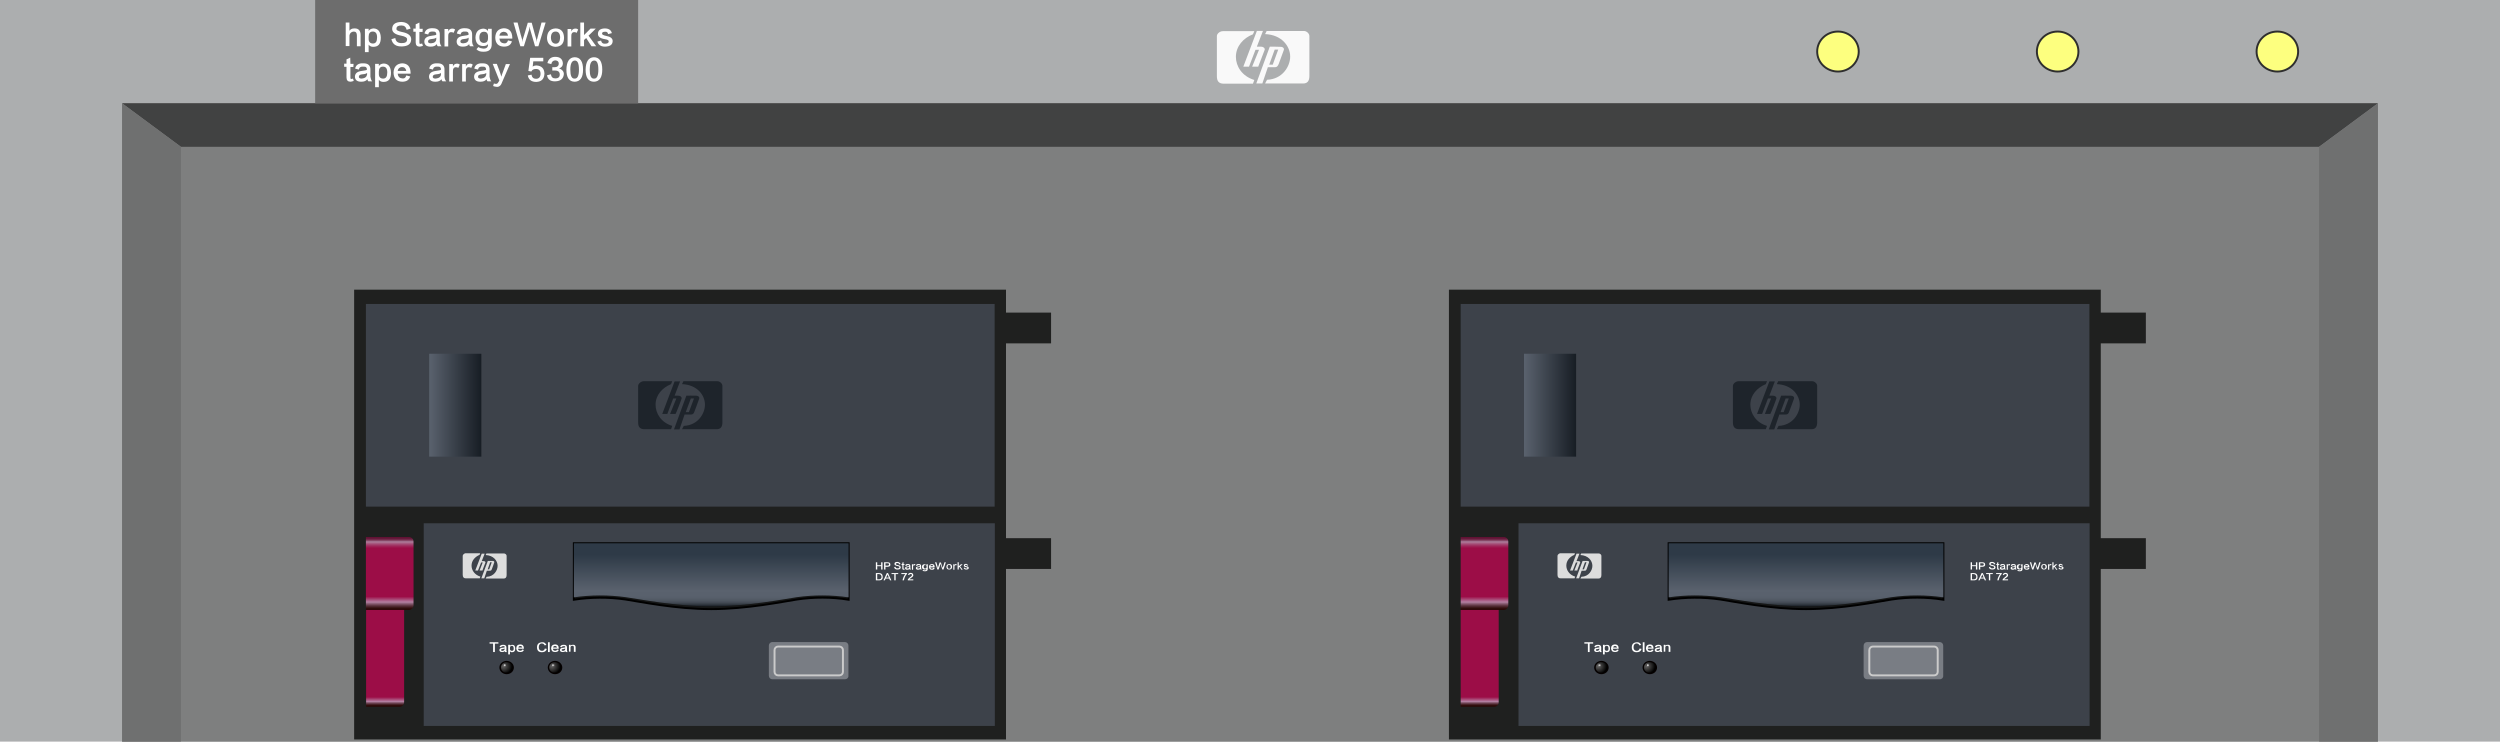 <?xml version="1.0" encoding="utf-8"?>
<!-- Generator: Adobe Illustrator 21.0.0, SVG Export Plug-In . SVG Version: 6.00 Build 0)  -->
<svg version="1.1" id="图层_1" xmlns="http://www.w3.org/2000/svg" xmlns:xlink="http://www.w3.org/1999/xlink" x="0px" y="0px"
	 width="1275.6px" height="378.4px" viewBox="0 0 1275.6 378.4" enable-background="new 0 0 1275.6 378.4" xml:space="preserve">
<g>
	<rect fill="#ACAEAF" width="1275.6" height="378.4"/>
	<rect x="62.3" y="52.7" fill="#7E7F7F" width="1151" height="325.8"/>
	<polygon fill="#414242" points="1183.3,74.9 92.3,74.9 62.3,52.7 1213.3,52.7 	"/>
	<g>
		<g>
			<rect x="180.7" y="147.8" fill="#1F201F" width="332.6" height="229.5"/>
			<rect x="186.7" y="155.1" fill="#3D424A" width="320.8" height="103.4"/>
			<linearGradient id="SVGID_38_" gradientUnits="userSpaceOnUse" x1="218.996" y1="206.768" x2="245.638" y2="206.768">
				<stop  offset="5.556304e-04" style="stop-color:#5A626E"/>
				<stop  offset="1" style="stop-color:#171D24"/>
			</linearGradient>
			<rect x="219" y="180.5" fill="url(#SVGID_38_)" width="26.6" height="52.5"/>
			<path fill-rule="evenodd" clip-rule="evenodd" fill="#1E242B" d="M325.6,196.9c0,1.5,0,15.4,0,18.6c0,2.3,0.9,3.5,3.2,3.5
				c1.5,0,9.5,0,13.6,0l0.6-1.7c-5.7-1.7-8.5-6.4-8.5-10.8c0-5,3.5-8.7,7.9-10.5l0.6-1.5c-4.4,0-13.2,0-14.5,0
				C327.2,194.5,325.6,195.7,325.6,196.9L325.6,196.9z M368.6,196.9c0-1.2-1.3-2.4-2.6-2.4c-1.5,0-13.2,0-17.3,0L348,196
				c7.6,0.3,11.7,5.5,11.7,10.5c0,4.4-3.5,10.5-10.8,10.8L348,219c4.4,0,15.8,0,17.7,0c2,0,2.9-1.2,2.9-3.5
				C368.6,212.3,368.6,198.4,368.6,196.9L368.6,196.9z M347.8,203.3c0.1-0.8-0.7-1.4-1.7-1.4c-0.6,0-1.9,0-1.9,0l2.8-7.3h-2.8
				l-6.3,16.6l2.6,0l3-7.9h1.6l-3.2,7.9h2.8C344.9,211.1,347.8,203.6,347.8,203.3L347.8,203.3z M350.2,201.9l-6.3,17.2h2.8l2.6-7.6
				c0.6,0,1.9,0,3.2,0c1.3,0,1.6-0.8,1.9-1.7c0.3-0.6,2.3-6.2,2.4-6.5c0.2-0.6-0.4-1.4-1.5-1.4C354.3,201.8,350.2,201.9,350.2,201.9
				L350.2,201.9z M349.9,210.3l2.6-7l1.6,0l-2.6,7H349.9L349.9,210.3z"/>
			<rect x="216.2" y="267" fill="#3D424A" width="291.4" height="103.4"/>
			<path fill-rule="evenodd" clip-rule="evenodd" fill="#DDDDDD" d="M236.1,283.6c0,0.8,0,8,0,9.7c0,1.2,0.5,1.8,1.6,1.8
				c0.8,0,4.9,0,7.1,0l0.3-0.9c-3-0.9-4.5-3.3-4.5-5.6c0-2.6,1.8-4.5,4.1-5.5l0.3-0.8c-2.3,0-6.9,0-7.6,0
				C236.9,282.4,236.1,283,236.1,283.6L236.1,283.6z M258.5,283.6c0-0.6-0.7-1.2-1.3-1.2c-0.8,0-6.9,0-9,0l-0.4,0.8
				c4,0.2,6.1,2.9,6.1,5.5c0,2.3-1.8,5.5-5.6,5.6l-0.5,0.9c2.3,0,8.2,0,9.2,0c1,0,1.5-0.6,1.5-1.8
				C258.5,291.7,258.5,284.4,258.5,283.6L258.5,283.6z M247.7,287c0.1-0.4-0.4-0.7-0.9-0.7c-0.3,0-1,0-1,0l1.5-3.8h-1.5l-3.3,8.6
				l1.4,0l1.6-4.1h0.8l-1.6,4.1h1.5C246.1,291,247.7,287.1,247.7,287L247.7,287z M248.9,286.2l-3.3,8.9h1.5l1.3-3.9c0.3,0,1,0,1.6,0
				c0.7,0,0.8-0.4,1-0.9c0.1-0.3,1.2-3.2,1.2-3.4c0.1-0.3-0.2-0.7-0.8-0.7C251.1,286.2,248.9,286.2,248.9,286.2L248.9,286.2z
				 M248.8,290.6l1.3-3.7l0.8,0l-1.3,3.6H248.8L248.8,290.6z"/>
			<linearGradient id="SVGID_39_" gradientUnits="userSpaceOnUse" x1="198.823" y1="311.155" x2="198.823" y2="273.993">
				<stop  offset="6.650727e-03" style="stop-color:#290705"/>
				<stop  offset="1.866119e-02" style="stop-color:#300D0C"/>
				<stop  offset="3.675094e-02" style="stop-color:#421D21"/>
				<stop  offset="5.867754e-02" style="stop-color:#5F3743"/>
				<stop  offset="8.337303e-02" style="stop-color:#885B72"/>
				<stop  offset="0.106" style="stop-color:#B380A2"/>
				<stop  offset="0.182" style="stop-color:#9C0D47"/>
				<stop  offset="0.841" style="stop-color:#9C0D47"/>
				<stop  offset="0.855" style="stop-color:#9D144D"/>
				<stop  offset="0.876" style="stop-color:#A0295C"/>
				<stop  offset="0.902" style="stop-color:#A54B75"/>
				<stop  offset="0.93" style="stop-color:#AC7A98"/>
				<stop  offset="0.933" style="stop-color:#AD7F9C"/>
				<stop  offset="0.94" style="stop-color:#9D6987"/>
				<stop  offset="0.951" style="stop-color:#874968"/>
				<stop  offset="0.962" style="stop-color:#763050"/>
				<stop  offset="0.973" style="stop-color:#6A1E3F"/>
				<stop  offset="0.986" style="stop-color:#621335"/>
				<stop  offset="1" style="stop-color:#601032"/>
			</linearGradient>
			<path fill-rule="evenodd" clip-rule="evenodd" fill="url(#SVGID_39_)" d="M208.7,311.2h-22V274h22c1.2,0,2.3,1,2.3,2.3v32.6
				C210.9,310.1,209.9,311.2,208.7,311.2z"/>
			<linearGradient id="SVGID_41_" gradientUnits="userSpaceOnUse" x1="196.416" y1="360.568" x2="196.416" y2="311.155">
				<stop  offset="6.650727e-03" style="stop-color:#290705"/>
				<stop  offset="1.226227e-02" style="stop-color:#300D0C"/>
				<stop  offset="2.071418e-02" style="stop-color:#421D21"/>
				<stop  offset="3.095875e-02" style="stop-color:#5F3743"/>
				<stop  offset="4.249701e-02" style="stop-color:#885B72"/>
				<stop  offset="5.295528e-02" style="stop-color:#B380A2"/>
				<stop  offset="9.940733e-02" style="stop-color:#9C0D47"/>
				<stop  offset="1" style="stop-color:#9C0D47"/>
			</linearGradient>
			<path fill-rule="evenodd" clip-rule="evenodd" fill="url(#SVGID_41_)" d="M204,360.6h-17.2v-49.4h19.4v47.2
				C206.1,359.6,205.2,360.6,204,360.6z"/>
			<g>
				<path fill="#151616" stroke="#000000" stroke-miterlimit="10" d="M362.9,277.2h-70.1V306l0,0c8.7-1.3,17.6-1.4,26.4-0.1
					c7.3,1.1,25.5,4.9,43.7,4.9s36.5-3.8,43.7-4.9c8.7-1.3,17.6-1.3,26.4,0.1h0v-28.8H362.9z"/>
				<linearGradient id="SVGID_44_" gradientUnits="userSpaceOnUse" x1="362.872" y1="309.388" x2="362.872" y2="277.192">
					<stop  offset="0" style="stop-color:#171D24"/>
					<stop  offset="8.546302e-03" style="stop-color:#20262D"/>
					<stop  offset="3.477086e-02" style="stop-color:#353C45"/>
					<stop  offset="6.474216e-02" style="stop-color:#464D57"/>
					<stop  offset="0.1" style="stop-color:#515964"/>
					<stop  offset="0.147" style="stop-color:#58606C"/>
					<stop  offset="0.245" style="stop-color:#5A626E"/>
					<stop  offset="0.815" style="stop-color:#2E3A47"/>
				</linearGradient>
				<path fill="url(#SVGID_44_)" d="M362.9,277.2h-70.1v27.6l0,0c8.7-1.3,17.6-1.3,26.4-0.1c7.3,1,25.5,4.7,43.7,4.7
					s36.5-3.6,43.7-4.7c8.7-1.2,17.6-1.2,26.4,0.1h0v-27.6H362.9z"/>
			</g>
			<g>
				<path fill="#040000" d="M258.5,337.2c2,0,3.7,1.5,3.7,3.4c0,1.9-1.6,3.4-3.7,3.4c-2,0-3.7-1.5-3.7-3.4
					C254.8,338.7,256.5,337.2,258.5,337.2"/>
				<g>
					<defs>
						<path id="SVGID_350_" d="M255.6,340.6c0,1.5,1.3,2.7,3,2.7c1.6,0,3-1.2,3-2.7c0-1.5-1.3-2.7-3-2.7
							C256.9,337.8,255.6,339,255.6,340.6"/>
					</defs>
					<clipPath id="SVGID_46_">
						<use xlink:href="#SVGID_350_"  overflow="visible"/>
					</clipPath>
					
						<radialGradient id="SVGID_48_" cx="2172.523" cy="5813.752" r="0.484" gradientTransform="matrix(9 0 0 8.286 -19295.617 -47832.578)" gradientUnits="userSpaceOnUse">
						<stop  offset="0" style="stop-color:#636262"/>
						<stop  offset="1" style="stop-color:#000000"/>
					</radialGradient>
					<rect x="255.6" y="337.8" clip-path="url(#SVGID_46_)" fill="url(#SVGID_48_)" width="5.9" height="5.4"/>
				</g>
				<g opacity="0.5" enable-background="new    ">
					<g>
						<defs>
							<rect id="SVGID_349_" x="257.1" y="339" width="1" height="0.9"/>
						</defs>
						<clipPath id="SVGID_49_">
							<use xlink:href="#SVGID_349_"  overflow="visible"/>
						</clipPath>
						<rect x="257.1" y="339" clip-path="url(#SVGID_49_)" fill="#FFFFFF" width="1" height="0.9"/>
					</g>
				</g>
				<g opacity="0.5" enable-background="new    ">
					<g>
						<defs>
							<rect id="SVGID_348_" x="257.1" y="339" width="0.5" height="0.9"/>
						</defs>
						<clipPath id="SVGID_52_">
							<use xlink:href="#SVGID_348_"  overflow="visible"/>
						</clipPath>
						<rect x="257.1" y="339" clip-path="url(#SVGID_52_)" fill="#FFFFFF" width="0.5" height="0.9"/>
					</g>
				</g>
			</g>
			<g>
				<path fill="#040000" d="M283.2,337.2c2,0,3.7,1.5,3.7,3.4c0,1.9-1.6,3.4-3.7,3.4c-2,0-3.7-1.5-3.7-3.4
					C279.5,338.7,281.2,337.2,283.2,337.2"/>
				<g>
					<defs>
						<path id="SVGID_353_" d="M280.2,340.6c0,1.5,1.3,2.7,3,2.7c1.6,0,3-1.2,3-2.7c0-1.5-1.3-2.7-3-2.7
							C281.6,337.8,280.2,339,280.2,340.6"/>
					</defs>
					<clipPath id="SVGID_53_">
						<use xlink:href="#SVGID_353_"  overflow="visible"/>
					</clipPath>
					
						<radialGradient id="SVGID_55_" cx="2175.264" cy="5813.752" r="0.484" gradientTransform="matrix(9 0 0 8.286 -19295.617 -47832.578)" gradientUnits="userSpaceOnUse">
						<stop  offset="0" style="stop-color:#636262"/>
						<stop  offset="1" style="stop-color:#000000"/>
					</radialGradient>
					<rect x="280.2" y="337.8" clip-path="url(#SVGID_53_)" fill="url(#SVGID_55_)" width="5.9" height="5.4"/>
				</g>
				<g opacity="0.5" enable-background="new    ">
					<g>
						<defs>
							<rect id="SVGID_352_" x="281.8" y="339" width="1" height="0.9"/>
						</defs>
						<clipPath id="SVGID_57_">
							<use xlink:href="#SVGID_352_"  overflow="visible"/>
						</clipPath>
						<rect x="281.8" y="339" clip-path="url(#SVGID_57_)" fill="#FFFFFF" width="1" height="0.9"/>
					</g>
				</g>
				<g opacity="0.5" enable-background="new    ">
					<g>
						<defs>
							<rect id="SVGID_351_" x="281.8" y="339" width="0.5" height="0.9"/>
						</defs>
						<clipPath id="SVGID_60_">
							<use xlink:href="#SVGID_351_"  overflow="visible"/>
						</clipPath>
						<rect x="281.8" y="339" clip-path="url(#SVGID_60_)" fill="#FFFFFF" width="0.5" height="0.9"/>
					</g>
				</g>
			</g>
			<g>
				<path fill="#FFFFFF" d="M254.3,328.4h-1.8v4.3h-0.9v-4.3h-1.8v-0.7h4.5V328.4z"/>
				<path fill="#FFFFFF" d="M258.7,332.7h-0.9c-0.1-0.1-0.2-0.2-0.2-0.5c-0.3,0.4-0.8,0.5-1.4,0.5c-0.9,0-1.4-0.4-1.4-1
					c0-0.7,0.5-1.1,1.5-1.2c0.7-0.1,1.1-0.1,1.2-0.2c0.1-0.5-0.2-0.7-0.8-0.6c-0.6,0-0.9,0.2-1,0.6l-0.8-0.2
					c0.2-0.8,0.8-1.1,1.9-1.1c1.1,0,1.6,0.5,1.6,1.4v1.4C258.3,332.1,258.5,332.5,258.7,332.7z M257.5,331.2c0-0.1,0-0.2,0-0.3
					c-0.2,0.1-0.5,0.2-1,0.3c-0.6,0-0.9,0.2-0.8,0.5c0,0.3,0.2,0.4,0.7,0.4C257,332,257.4,331.7,257.5,331.2z"/>
				<path fill="#FFFFFF" d="M260.2,333.9h-0.9V329h0.9c0,0.1,0,0.3,0,0.5c0.2-0.3,0.6-0.5,1.1-0.5c1.1,0,1.6,0.7,1.6,1.9
					c0,1.3-0.6,1.9-1.7,1.9c-0.5,0-0.8-0.2-1-0.5C260.2,333.1,260.2,333.6,260.2,333.9z M260.2,330.6v0.5c0,0.6,0.3,0.9,1,1
					c0.6,0,1-0.4,0.9-1.3c0-0.8-0.3-1.3-1-1.3C260.5,329.6,260.2,329.9,260.2,330.6z"/>
				<path fill="#FFFFFF" d="M266.4,331.4l0.9,0.2c-0.2,0.8-0.9,1.1-1.9,1.1c-1.3,0-1.9-0.7-2-1.9c0.1-1.3,0.7-1.9,2-2
					c1.2,0,1.9,0.7,1.9,2v0.2c-0.8,0-1.8,0-3,0c0.1,0.6,0.4,1,1,1C266,332.1,266.3,331.9,266.4,331.4z M265.5,329.6
					c-0.6,0-0.9,0.3-1,0.8c0.7,0,1.3,0,2,0C266.4,329.9,266,329.6,265.5,329.6z"/>
			</g>
			<g>
				<path fill="#FFFFFF" d="M278.8,329.1l-0.9,0.2c-0.2-0.6-0.7-0.9-1.4-1c-1,0-1.6,0.7-1.6,1.9c0,1.2,0.5,1.8,1.6,1.9
					c0.8,0,1.3-0.4,1.5-1.2l1,0.2c-0.3,1.1-1.1,1.7-2.5,1.7c-1.7,0-2.5-0.9-2.5-2.5c0-1.7,0.9-2.5,2.6-2.6
					C277.6,327.6,278.3,328.1,278.8,329.1z"/>
				<path fill="#FFFFFF" d="M279.6,327.7h0.9v5h-0.9V327.7z"/>
				<path fill="#FFFFFF" d="M284.2,331.4l0.9,0.2c-0.2,0.8-0.9,1.1-1.9,1.1c-1.3,0-1.9-0.7-2-1.9c0.1-1.3,0.7-1.9,2-2
					c1.2,0,1.9,0.7,1.9,2v0.2c-0.8,0-1.8,0-3,0c0.1,0.6,0.4,1,1,1C283.7,332.1,284.1,331.9,284.2,331.4z M283.2,329.6
					c-0.6,0-0.9,0.3-1,0.8c0.7,0,1.3,0,2,0C284.1,329.9,283.8,329.6,283.2,329.6z"/>
				<path fill="#FFFFFF" d="M289.6,332.7h-0.9c-0.1-0.1-0.2-0.2-0.2-0.5c-0.3,0.4-0.8,0.5-1.4,0.5c-0.9,0-1.4-0.4-1.4-1
					c0-0.7,0.5-1.1,1.5-1.2c0.7-0.1,1.1-0.1,1.2-0.2c0.1-0.5-0.2-0.7-0.8-0.6c-0.6,0-0.9,0.2-1,0.6l-0.8-0.2
					c0.2-0.8,0.8-1.1,1.9-1.1c1.1,0,1.6,0.5,1.6,1.4v1.4C289.3,332.1,289.4,332.4,289.6,332.7z M288.4,331.2c0-0.1,0-0.2,0-0.3
					c-0.2,0.1-0.5,0.2-1,0.3c-0.6,0-0.9,0.2-0.8,0.5c0,0.3,0.2,0.4,0.7,0.4C288,332,288.4,331.7,288.4,331.2z"/>
				<path fill="#FFFFFF" d="M293.7,330.3v2.3h-0.9v-2.3c0-0.5-0.2-0.8-0.7-0.8c-0.6,0-1,0.3-1,0.8v2.2h-0.8V329h0.8v0.5
					c0.2-0.4,0.6-0.5,1.1-0.5C293.2,328.9,293.7,329.3,293.7,330.3z"/>
			</g>
			<g>
				<path fill="#FFFFFF" d="M449.6,286.9h0.7v3.7h-0.7v-1.7h-2v1.7h-0.7v-3.7h0.7v1.5h2V286.9z"/>
				<path fill="#FFFFFF" d="M452.9,289.2h-1.1v1.4h-0.7v-3.7h1.8c0.9,0,1.4,0.4,1.4,1.1C454.4,288.8,453.9,289.1,452.9,289.2z
					 M452.8,287.4h-1v1.2h1c0.6,0,0.8-0.2,0.8-0.6C453.7,287.6,453.4,287.4,452.8,287.4z"/>
				<path fill="#FFFFFF" d="M459.5,287.8l-0.7,0.2c-0.1-0.5-0.4-0.7-0.9-0.7c-0.5,0-0.8,0.2-0.8,0.5c-0.1,0.2,0.3,0.4,0.9,0.5
					c1.1,0.2,1.6,0.6,1.6,1.2c0,0.7-0.6,1.1-1.6,1.1c-1,0-1.6-0.3-1.8-1.2l0.7-0.2c0.1,0.6,0.4,0.8,1.1,0.8c0.6,0,0.9-0.2,0.9-0.6
					c0.1-0.3-0.3-0.5-1-0.6c-1.1-0.2-1.6-0.6-1.5-1.1c0-0.7,0.5-1,1.5-1C458.8,286.8,459.3,287.2,459.5,287.8z"/>
				<path fill="#FFFFFF" d="M461.5,290.2l0.1,0.4c-0.2,0.1-0.4,0.1-0.5,0.1c-0.5,0-0.7-0.2-0.7-0.7v-1.7H460v-0.5h0.4v-0.7l0.6-0.3
					l0,1h0.5l0,0.5H461v1.6c0,0.2,0,0.3,0.2,0.2C461.3,290.2,461.4,290.2,461.5,290.2z"/>
				<path fill="#FFFFFF" d="M464.8,290.6h-0.6c-0.1-0.1-0.2-0.2-0.2-0.3c-0.2,0.3-0.6,0.4-1.1,0.4c-0.7,0-1.1-0.3-1.1-0.8
					c0-0.5,0.4-0.8,1.2-0.9c0.5,0,0.8-0.1,0.9-0.2c0-0.3-0.2-0.5-0.6-0.5c-0.5,0-0.7,0.1-0.8,0.5l-0.6-0.2c0.1-0.6,0.6-0.9,1.4-0.8
					c0.8,0,1.2,0.3,1.2,1.1v1C464.6,290.2,464.7,290.4,464.8,290.6z M463.9,289.5c0,0,0-0.1,0-0.3c-0.1,0.1-0.4,0.2-0.8,0.2
					c-0.4,0-0.7,0.2-0.6,0.4c0,0.2,0.2,0.3,0.5,0.3C463.6,290.1,463.9,289.9,463.9,289.5z"/>
				<path fill="#FFFFFF" d="M467.1,288l-0.3,0.5c-0.1-0.1-0.2-0.1-0.4-0.1c-0.4,0-0.5,0.2-0.5,0.8v1.5h-0.6v-2.8h0.6
					c0,0.1,0,0.3,0,0.4c0.1-0.3,0.3-0.4,0.6-0.5C466.8,287.8,467,287.9,467.1,288z"/>
				<path fill="#FFFFFF" d="M470.3,290.6h-0.6c-0.1-0.1-0.2-0.2-0.2-0.3c-0.2,0.3-0.6,0.4-1.1,0.4c-0.7,0-1.1-0.3-1.1-0.8
					c0-0.5,0.4-0.8,1.2-0.9c0.5,0,0.8-0.1,0.9-0.2c0-0.3-0.2-0.5-0.6-0.5c-0.5,0-0.7,0.1-0.8,0.5l-0.6-0.2c0.1-0.6,0.6-0.9,1.4-0.8
					c0.8,0,1.2,0.3,1.2,1.1v1C470.1,290.2,470.2,290.4,470.3,290.6z M469.4,289.5c0,0,0-0.1,0-0.3c-0.1,0.1-0.4,0.2-0.8,0.2
					c-0.4,0-0.7,0.2-0.6,0.4c0,0.2,0.2,0.3,0.5,0.3C469.1,290.1,469.4,289.9,469.4,289.5z"/>
				<path fill="#FFFFFF" d="M472.8,287.9h0.6v2.3c0,0.9-0.4,1.3-1.5,1.3c-0.5,0-0.9-0.1-1.2-0.4l0.3-0.3c0.2,0.1,0.5,0.2,0.8,0.2
					c0.6,0,0.9-0.2,0.8-0.7c-0.2,0.2-0.4,0.3-0.9,0.3c-0.8,0-1.2-0.5-1.3-1.3c0-0.9,0.5-1.4,1.3-1.4c0.4,0,0.7,0.2,0.8,0.4
					C472.8,288.1,472.8,288,472.8,287.9z M472.8,289.3v-0.4c0-0.4-0.3-0.6-0.7-0.6c-0.5,0-0.8,0.3-0.8,0.9c0,0.6,0.3,0.8,0.7,0.9
					C472.5,290.1,472.8,289.8,472.8,289.3z"/>
				<path fill="#FFFFFF" d="M476.2,289.7l0.7,0.2c-0.2,0.6-0.6,0.8-1.4,0.8c-1,0-1.4-0.5-1.5-1.4c0-0.9,0.5-1.4,1.5-1.5
					c0.9,0,1.4,0.5,1.4,1.5v0.2c-0.6,0-1.4,0-2.2,0c0.1,0.5,0.3,0.7,0.8,0.7C475.8,290.2,476.1,290,476.2,289.7z M475.4,288.3
					c-0.4,0-0.7,0.2-0.7,0.6c0.5,0,1,0,1.5,0C476.1,288.5,475.9,288.3,475.4,288.3z"/>
				<path fill="#FFFFFF" d="M481.9,286.9h0.7l-1.2,3.7h-0.6c-0.5-1.7-0.8-2.6-0.8-2.6c0-0.1-0.1-0.2-0.1-0.4h0c0,0.1,0,0.2-0.1,0.4
					c0,0.1-0.3,1-0.9,2.6h-0.6l-1.2-3.7h0.7c0.4,1.6,0.7,2.4,0.7,2.6c0,0,0,0,0,0.1c0,0.2,0,0.3,0,0.4h0c0-0.1,0-0.3,0.1-0.4
					c0-0.1,0.3-1,0.8-2.6h0.7c0.5,1.6,0.7,2.5,0.8,2.6c0.1,0.1,0.1,0.3,0.1,0.4h0c0-0.1,0-0.2,0-0.4c0,0,0,0,0-0.1
					C481.2,289.3,481.5,288.4,481.9,286.9z"/>
				<path fill="#FFFFFF" d="M484.4,287.8c0.9,0,1.4,0.5,1.4,1.4c0,0.9-0.5,1.4-1.5,1.4c-0.9,0-1.4-0.5-1.4-1.4
					C482.9,288.3,483.4,287.8,484.4,287.8z M484.3,290.2c0.5,0,0.8-0.3,0.8-1c0-0.6-0.3-0.9-0.8-1c-0.5,0-0.8,0.3-0.8,1
					C483.6,289.9,483.8,290.2,484.3,290.2z"/>
				<path fill="#FFFFFF" d="M488.2,288l-0.3,0.5c-0.1-0.1-0.2-0.1-0.4-0.1c-0.4,0-0.5,0.2-0.5,0.8v1.5h-0.6v-2.8h0.6
					c0,0.1,0,0.3,0,0.4c0.1-0.3,0.3-0.4,0.6-0.5C487.9,287.8,488.1,287.9,488.2,288z"/>
				<path fill="#FFFFFF" d="M490.5,290.6l-0.9-1.3l-0.4,0.3v1h-0.6v-3.7h0.6v2l1.1-1h0.9l-1.3,1.1l1.3,1.7H490.5z"/>
				<path fill="#FFFFFF" d="M494,288.5l-0.6,0.1c-0.1-0.3-0.2-0.4-0.5-0.4c-0.3,0-0.5,0.1-0.5,0.3c0,0.2,0.2,0.3,0.7,0.4
					c0.8,0.1,1.2,0.4,1.2,0.9c0,0.5-0.5,0.8-1.3,0.8c-0.7,0-1.1-0.3-1.3-0.8l0.6-0.2c0.1,0.3,0.3,0.5,0.7,0.5c0.4,0,0.6-0.1,0.6-0.3
					c0-0.2-0.2-0.3-0.6-0.4c-0.8-0.1-1.3-0.4-1.2-0.9c0-0.5,0.4-0.8,1.2-0.8C493.4,287.8,493.8,288.1,494,288.5z"/>
				<path fill="#FFFFFF" d="M448.4,296.1h-1.5v-3.7h1.5c1.3,0,2,0.6,2,1.9C450.5,295.5,449.8,296.2,448.4,296.1z M448.4,292.9h-0.8
					v2.7h0.8c0.9,0,1.4-0.4,1.4-1.3C449.7,293.4,449.3,293,448.4,292.9z"/>
				<path fill="#FFFFFF" d="M454.1,296.1l-0.4-0.9h-1.8l-0.4,0.9h-0.7l1.7-3.7h0.6l1.7,3.7H454.1z M452.1,294.7h1.4l-0.5-1.3
					c-0.1-0.2-0.1-0.3-0.1-0.4h0c0,0.1-0.1,0.2-0.1,0.4L452.1,294.7z"/>
				<path fill="#FFFFFF" d="M458.3,292.9H457v3.2h-0.7v-3.2h-1.4v-0.5h3.4V292.9z"/>
				<path fill="#FFFFFF" d="M460,292.4h2.8v0.4c-0.8,0.8-1.3,1.9-1.6,3.3h-0.7c0.2-1.2,0.7-2.2,1.4-3.2c-0.8,0-1.5,0-2,0V292.4z"/>
				<path fill="#FFFFFF" d="M466,295.6v0.5h-2.8v-0.4c0.3-0.5,0.7-0.9,1.3-1.3c0.6-0.4,0.8-0.7,0.8-1c0-0.4-0.2-0.5-0.7-0.5
					c-0.4,0-0.6,0.2-0.7,0.6l-0.6-0.3c0.2-0.6,0.7-0.9,1.4-0.9c0.8,0,1.2,0.4,1.3,1.1c0.1,0.5-0.3,0.9-1,1.4c-0.5,0.3-0.8,0.6-1,0.8
					C464.9,295.6,465.6,295.6,466,295.6z"/>
			</g>
			<path fill="#797D84" d="M431.1,346.6h-37c-1,0-1.8-0.8-1.8-1.8v-15.4c0-1,0.8-1.8,1.8-1.8h37c1,0,1.8,0.8,1.8,1.8v15.4
				C433,345.8,432.2,346.6,431.1,346.6z"/>
			<path fill="none" stroke="#CBCBCB" stroke-miterlimit="10" d="M428.3,344.6H397c-1,0-1.8-0.8-1.8-1.8v-11.1c0-1,0.8-1.8,1.8-1.8
				h31.3c1,0,1.8,0.8,1.8,1.8v11.1C430.1,343.8,429.3,344.6,428.3,344.6z"/>
			<rect x="510.9" y="159.5" fill="#1F201F" width="25.4" height="15.7"/>
			<rect x="510.9" y="274.6" fill="#1F201F" width="25.4" height="15.7"/>
		</g>
		<g>
			<rect x="739.3" y="147.8" fill="#1F201F" width="332.6" height="229.5"/>
			<rect x="745.3" y="155.1" fill="#3D424A" width="320.8" height="103.4"/>
			<linearGradient id="SVGID_62_" gradientUnits="userSpaceOnUse" x1="777.593" y1="206.768" x2="804.235" y2="206.768">
				<stop  offset="5.556304e-04" style="stop-color:#5A626E"/>
				<stop  offset="1" style="stop-color:#171D24"/>
			</linearGradient>
			<rect x="777.6" y="180.5" fill="url(#SVGID_62_)" width="26.6" height="52.5"/>
			<path fill-rule="evenodd" clip-rule="evenodd" fill="#1E242B" d="M884.2,196.9c0,1.5,0,15.4,0,18.6c0,2.3,0.9,3.5,3.2,3.5
				c1.5,0,9.5,0,13.6,0l0.6-1.7c-5.7-1.7-8.5-6.4-8.5-10.8c0-5,3.5-8.7,7.9-10.5l0.6-1.5c-4.4,0-13.2,0-14.5,0
				C885.8,194.5,884.2,195.7,884.2,196.9L884.2,196.9z M927.2,196.9c0-1.2-1.3-2.4-2.6-2.4c-1.5,0-13.2,0-17.3,0l-0.7,1.5
				c7.6,0.3,11.7,5.5,11.7,10.5c0,4.4-3.5,10.5-10.8,10.8l-0.9,1.7c4.4,0,15.8,0,17.7,0c2,0,2.9-1.2,2.9-3.5
				C927.2,212.3,927.2,198.4,927.2,196.9L927.2,196.9z M906.4,203.3c0.1-0.8-0.7-1.4-1.7-1.4c-0.6,0-1.9,0-1.9,0l2.8-7.3h-2.8
				l-6.3,16.6l2.6,0l3-7.9h1.6l-3.2,7.9h2.8C903.5,211.1,906.4,203.6,906.4,203.3L906.4,203.3z M908.8,201.9l-6.3,17.2h2.8l2.6-7.6
				c0.6,0,1.9,0,3.2,0c1.3,0,1.6-0.8,1.9-1.7c0.3-0.6,2.3-6.2,2.4-6.5c0.2-0.6-0.4-1.4-1.5-1.4C912.9,201.8,908.8,201.9,908.8,201.9
				L908.8,201.9z M908.5,210.3l2.6-7l1.6,0l-2.6,7H908.5L908.5,210.3z"/>
			<rect x="774.8" y="267" fill="#3D424A" width="291.4" height="103.4"/>
			<path fill-rule="evenodd" clip-rule="evenodd" fill="#DDDDDD" d="M794.7,283.6c0,0.8,0,8,0,9.7c0,1.2,0.5,1.8,1.6,1.8
				c0.8,0,4.9,0,7.1,0l0.3-0.9c-3-0.9-4.5-3.3-4.5-5.6c0-2.6,1.8-4.5,4.1-5.5l0.3-0.8c-2.3,0-6.9,0-7.6,0
				C795.5,282.4,794.7,283,794.7,283.6L794.7,283.6z M817.1,283.6c0-0.6-0.7-1.2-1.3-1.2c-0.8,0-6.9,0-9,0l-0.4,0.8
				c4,0.2,6.1,2.9,6.1,5.5c0,2.3-1.8,5.5-5.6,5.6l-0.5,0.9c2.3,0,8.2,0,9.2,0c1,0,1.5-0.6,1.5-1.8
				C817.1,291.7,817.1,284.4,817.1,283.6L817.1,283.6z M806.3,287c0.1-0.4-0.4-0.7-0.9-0.7c-0.3,0-1,0-1,0l1.5-3.8h-1.5l-3.3,8.6
				l1.4,0l1.6-4.1h0.8l-1.6,4.1h1.5C804.7,291,806.3,287.1,806.3,287L806.3,287z M807.5,286.2l-3.3,8.9h1.5l1.3-3.9c0.3,0,1,0,1.6,0
				c0.7,0,0.8-0.4,1-0.9c0.1-0.3,1.2-3.2,1.2-3.4c0.1-0.3-0.2-0.7-0.8-0.7C809.7,286.2,807.5,286.2,807.5,286.2L807.5,286.2z
				 M807.4,290.6l1.3-3.7l0.8,0l-1.3,3.6H807.4L807.4,290.6z"/>
			<linearGradient id="SVGID_64_" gradientUnits="userSpaceOnUse" x1="757.42" y1="311.155" x2="757.42" y2="273.993">
				<stop  offset="6.650727e-03" style="stop-color:#290705"/>
				<stop  offset="1.866119e-02" style="stop-color:#300D0C"/>
				<stop  offset="3.675094e-02" style="stop-color:#421D21"/>
				<stop  offset="5.867754e-02" style="stop-color:#5F3743"/>
				<stop  offset="8.337303e-02" style="stop-color:#885B72"/>
				<stop  offset="0.106" style="stop-color:#B380A2"/>
				<stop  offset="0.182" style="stop-color:#9C0D47"/>
				<stop  offset="0.841" style="stop-color:#9C0D47"/>
				<stop  offset="0.855" style="stop-color:#9D144D"/>
				<stop  offset="0.876" style="stop-color:#A0295C"/>
				<stop  offset="0.902" style="stop-color:#A54B75"/>
				<stop  offset="0.93" style="stop-color:#AC7A98"/>
				<stop  offset="0.933" style="stop-color:#AD7F9C"/>
				<stop  offset="0.94" style="stop-color:#9D6987"/>
				<stop  offset="0.951" style="stop-color:#874968"/>
				<stop  offset="0.962" style="stop-color:#763050"/>
				<stop  offset="0.973" style="stop-color:#6A1E3F"/>
				<stop  offset="0.986" style="stop-color:#621335"/>
				<stop  offset="1" style="stop-color:#601032"/>
			</linearGradient>
			<path fill-rule="evenodd" clip-rule="evenodd" fill="url(#SVGID_64_)" d="M767.3,311.2h-22V274h22c1.2,0,2.3,1,2.3,2.3v32.6
				C769.5,310.1,768.5,311.2,767.3,311.2z"/>
			<linearGradient id="SVGID_65_" gradientUnits="userSpaceOnUse" x1="755.013" y1="360.568" x2="755.013" y2="311.155">
				<stop  offset="6.650727e-03" style="stop-color:#290705"/>
				<stop  offset="1.226227e-02" style="stop-color:#300D0C"/>
				<stop  offset="2.071418e-02" style="stop-color:#421D21"/>
				<stop  offset="3.095875e-02" style="stop-color:#5F3743"/>
				<stop  offset="4.249701e-02" style="stop-color:#885B72"/>
				<stop  offset="5.295528e-02" style="stop-color:#B380A2"/>
				<stop  offset="9.940733e-02" style="stop-color:#9C0D47"/>
				<stop  offset="1" style="stop-color:#9C0D47"/>
			</linearGradient>
			<path fill-rule="evenodd" clip-rule="evenodd" fill="url(#SVGID_65_)" d="M762.5,360.6h-17.2v-49.4h19.4v47.2
				C764.7,359.6,763.7,360.6,762.5,360.6z"/>
			<g>
				<path fill="#151616" stroke="#000000" stroke-miterlimit="10" d="M921.5,277.2h-70.1V306h0c8.7-1.3,17.6-1.4,26.4-0.1
					c7.3,1.1,25.5,4.9,43.7,4.9s36.5-3.8,43.7-4.9c8.7-1.3,17.6-1.3,26.4,0.1l0,0v-28.8H921.5z"/>
				<linearGradient id="SVGID_66_" gradientUnits="userSpaceOnUse" x1="921.469" y1="309.388" x2="921.469" y2="277.192">
					<stop  offset="0" style="stop-color:#171D24"/>
					<stop  offset="8.546302e-03" style="stop-color:#20262D"/>
					<stop  offset="3.477086e-02" style="stop-color:#353C45"/>
					<stop  offset="6.474216e-02" style="stop-color:#464D57"/>
					<stop  offset="0.1" style="stop-color:#515964"/>
					<stop  offset="0.147" style="stop-color:#58606C"/>
					<stop  offset="0.245" style="stop-color:#5A626E"/>
					<stop  offset="0.815" style="stop-color:#2E3A47"/>
				</linearGradient>
				<path fill="url(#SVGID_66_)" d="M921.5,277.2h-70.1v27.6h0c8.7-1.3,17.6-1.3,26.4-0.1c7.3,1,25.5,4.7,43.7,4.7
					s36.5-3.6,43.7-4.7c8.7-1.2,17.6-1.2,26.4,0.1l0,0v-27.6H921.5z"/>
			</g>
			<g>
				<path fill="#040000" d="M817.1,337.2c2,0,3.7,1.5,3.7,3.4c0,1.9-1.6,3.4-3.7,3.4c-2,0-3.7-1.5-3.7-3.4
					C813.4,338.7,815.1,337.2,817.1,337.2"/>
				<g>
					<defs>
						<path id="SVGID_359_" d="M814.2,340.6c0,1.5,1.3,2.7,3,2.7c1.6,0,3-1.2,3-2.7c0-1.5-1.3-2.7-3-2.7
							C815.5,337.8,814.2,339,814.2,340.6"/>
					</defs>
					<clipPath id="SVGID_68_">
						<use xlink:href="#SVGID_359_"  overflow="visible"/>
					</clipPath>
					
						<radialGradient id="SVGID_69_" cx="2234.587" cy="5813.752" r="0.484" gradientTransform="matrix(9 0 0 8.286 -19295.617 -47832.578)" gradientUnits="userSpaceOnUse">
						<stop  offset="0" style="stop-color:#636262"/>
						<stop  offset="1" style="stop-color:#000000"/>
					</radialGradient>
					<rect x="814.2" y="337.8" clip-path="url(#SVGID_68_)" fill="url(#SVGID_69_)" width="5.9" height="5.4"/>
				</g>
				<g opacity="0.5" enable-background="new    ">
					<g>
						<defs>
							<rect id="SVGID_358_" x="815.7" y="339" width="1" height="0.9"/>
						</defs>
						<clipPath id="SVGID_71_">
							<use xlink:href="#SVGID_358_"  overflow="visible"/>
						</clipPath>
						<rect x="815.7" y="339" clip-path="url(#SVGID_71_)" fill="#FFFFFF" width="1" height="0.9"/>
					</g>
				</g>
				<g opacity="0.5" enable-background="new    ">
					<g>
						<defs>
							<rect id="SVGID_357_" x="815.7" y="339" width="0.5" height="0.9"/>
						</defs>
						<clipPath id="SVGID_74_">
							<use xlink:href="#SVGID_357_"  overflow="visible"/>
						</clipPath>
						<rect x="815.7" y="339" clip-path="url(#SVGID_74_)" fill="#FFFFFF" width="0.5" height="0.9"/>
					</g>
				</g>
			</g>
			<g>
				<path fill="#040000" d="M841.8,337.2c2,0,3.7,1.5,3.7,3.4c0,1.9-1.6,3.4-3.7,3.4c-2,0-3.7-1.5-3.7-3.4
					C838.1,338.7,839.7,337.2,841.8,337.2"/>
				<g>
					<defs>
						<path id="SVGID_356_" d="M838.8,340.6c0,1.5,1.3,2.7,3,2.7c1.6,0,3-1.2,3-2.7c0-1.5-1.3-2.7-3-2.7
							C840.1,337.8,838.8,339,838.8,340.6"/>
					</defs>
					<clipPath id="SVGID_293_">
						<use xlink:href="#SVGID_356_"  overflow="visible"/>
					</clipPath>
					
						<radialGradient id="SVGID_294_" cx="2237.328" cy="5813.752" r="0.484" gradientTransform="matrix(9 0 0 8.286 -19295.617 -47832.578)" gradientUnits="userSpaceOnUse">
						<stop  offset="0" style="stop-color:#636262"/>
						<stop  offset="1" style="stop-color:#000000"/>
					</radialGradient>
					<rect x="838.8" y="337.8" clip-path="url(#SVGID_293_)" fill="url(#SVGID_294_)" width="5.9" height="5.4"/>
				</g>
				<g opacity="0.5" enable-background="new    ">
					<g>
						<defs>
							<rect id="SVGID_355_" x="840.4" y="339" width="1" height="0.9"/>
						</defs>
						<clipPath id="SVGID_295_">
							<use xlink:href="#SVGID_355_"  overflow="visible"/>
						</clipPath>
						<rect x="840.4" y="339" clip-path="url(#SVGID_295_)" fill="#FFFFFF" width="1" height="0.9"/>
					</g>
				</g>
				<g opacity="0.5" enable-background="new    ">
					<g>
						<defs>
							<rect id="SVGID_354_" x="840.4" y="339" width="0.5" height="0.9"/>
						</defs>
						<clipPath id="SVGID_296_">
							<use xlink:href="#SVGID_354_"  overflow="visible"/>
						</clipPath>
						<rect x="840.4" y="339" clip-path="url(#SVGID_296_)" fill="#FFFFFF" width="0.5" height="0.9"/>
					</g>
				</g>
			</g>
			<g>
				<path fill="#FFFFFF" d="M812.9,328.4h-1.8v4.3h-0.9v-4.3h-1.8v-0.7h4.5V328.4z"/>
				<path fill="#FFFFFF" d="M817.3,332.7h-0.9c-0.1-0.1-0.2-0.2-0.2-0.5c-0.3,0.4-0.8,0.5-1.4,0.5c-0.9,0-1.4-0.4-1.4-1
					c0-0.7,0.5-1.1,1.5-1.2c0.7-0.1,1.1-0.1,1.2-0.2c0.1-0.5-0.2-0.7-0.8-0.6c-0.6,0-0.9,0.2-1,0.6l-0.8-0.2
					c0.2-0.8,0.8-1.1,1.9-1.1c1.1,0,1.6,0.5,1.6,1.4v1.4C816.9,332.1,817.1,332.5,817.3,332.7z M816.1,331.2c0-0.1,0-0.2,0-0.3
					c-0.2,0.1-0.5,0.2-1,0.3c-0.6,0-0.9,0.2-0.8,0.5c0,0.3,0.2,0.4,0.7,0.4C815.6,332,816,331.7,816.1,331.2z"/>
				<path fill="#FFFFFF" d="M818.8,333.9h-0.9V329h0.9c0,0.1,0,0.3,0,0.5c0.2-0.3,0.6-0.5,1.1-0.5c1.1,0,1.6,0.7,1.6,1.9
					c0,1.3-0.6,1.9-1.7,1.9c-0.5,0-0.8-0.2-1-0.5C818.8,333.1,818.8,333.6,818.8,333.9z M818.8,330.6v0.5c0,0.6,0.3,0.9,1,1
					c0.6,0,1-0.4,0.9-1.3c0-0.8-0.3-1.3-1-1.3C819.1,329.6,818.8,329.9,818.8,330.6z"/>
				<path fill="#FFFFFF" d="M825,331.4l0.9,0.2c-0.2,0.8-0.9,1.1-1.9,1.1c-1.3,0-1.9-0.7-2-1.9c0.1-1.3,0.7-1.9,2-2
					c1.2,0,1.9,0.7,1.9,2v0.2c-0.8,0-1.8,0-3,0c0.1,0.6,0.4,1,1,1C824.6,332.1,824.9,331.9,825,331.4z M824.1,329.6
					c-0.6,0-0.9,0.3-1,0.8c0.7,0,1.3,0,2,0C824.9,329.9,824.6,329.6,824.1,329.6z"/>
			</g>
			<g>
				<path fill="#FFFFFF" d="M837.4,329.1l-0.9,0.2c-0.2-0.6-0.7-0.9-1.4-1c-1,0-1.6,0.7-1.6,1.9c0,1.2,0.5,1.8,1.6,1.9
					c0.8,0,1.3-0.4,1.5-1.2l1,0.2c-0.3,1.1-1.1,1.7-2.5,1.7c-1.7,0-2.5-0.9-2.5-2.5c0-1.7,0.9-2.5,2.6-2.6
					C836.2,327.6,836.9,328.1,837.4,329.1z"/>
				<path fill="#FFFFFF" d="M838.2,327.7h0.9v5h-0.9V327.7z"/>
				<path fill="#FFFFFF" d="M842.8,331.4l0.9,0.2c-0.2,0.8-0.9,1.1-1.9,1.1c-1.3,0-1.9-0.7-2-1.9c0.1-1.3,0.7-1.9,2-2
					c1.2,0,1.9,0.7,1.9,2v0.2c-0.8,0-1.8,0-3,0c0.1,0.6,0.4,1,1,1C842.3,332.1,842.7,331.9,842.8,331.4z M841.8,329.6
					c-0.6,0-0.9,0.3-1,0.8c0.7,0,1.3,0,2,0C842.7,329.9,842.4,329.6,841.8,329.6z"/>
				<path fill="#FFFFFF" d="M848.2,332.7h-0.9c-0.1-0.1-0.2-0.2-0.2-0.5c-0.3,0.4-0.8,0.5-1.4,0.5c-0.9,0-1.4-0.4-1.4-1
					c0-0.7,0.5-1.1,1.5-1.2c0.7-0.1,1.1-0.1,1.2-0.2c0.1-0.5-0.2-0.7-0.8-0.6c-0.6,0-0.9,0.2-1,0.6l-0.8-0.2
					c0.2-0.8,0.8-1.1,1.9-1.1c1.1,0,1.6,0.5,1.6,1.4v1.4C847.9,332.1,848,332.4,848.2,332.7z M847,331.2c0-0.1,0-0.2,0-0.3
					c-0.2,0.1-0.5,0.2-1,0.3c-0.6,0-0.9,0.2-0.8,0.5c0,0.3,0.2,0.4,0.7,0.4C846.6,332,847,331.7,847,331.2z"/>
				<path fill="#FFFFFF" d="M852.3,330.3v2.3h-0.9v-2.3c0-0.5-0.2-0.8-0.7-0.8c-0.6,0-1,0.3-1,0.8v2.2h-0.8V329h0.8v0.5
					c0.2-0.4,0.6-0.5,1.1-0.5C851.8,328.9,852.3,329.3,852.3,330.3z"/>
			</g>
			<g>
				<path fill="#FFFFFF" d="M1008.2,286.9h0.7v3.7h-0.7v-1.7h-2v1.7h-0.7v-3.7h0.7v1.5h2V286.9z"/>
				<path fill="#FFFFFF" d="M1011.5,289.2h-1.1v1.4h-0.7v-3.7h1.8c0.9,0,1.4,0.4,1.4,1.1C1013,288.8,1012.5,289.1,1011.5,289.2z
					 M1011.4,287.4h-1v1.2h1c0.6,0,0.8-0.2,0.8-0.6C1012.3,287.6,1012,287.4,1011.4,287.4z"/>
				<path fill="#FFFFFF" d="M1018.1,287.8l-0.7,0.2c-0.1-0.5-0.4-0.7-0.9-0.7c-0.5,0-0.8,0.2-0.8,0.5c-0.1,0.2,0.3,0.4,0.9,0.5
					c1.1,0.2,1.6,0.6,1.6,1.2c0,0.7-0.6,1.1-1.6,1.1c-1,0-1.6-0.3-1.8-1.2l0.7-0.2c0.1,0.6,0.4,0.8,1.1,0.8c0.6,0,0.9-0.2,0.9-0.6
					c0.1-0.3-0.3-0.5-1-0.6c-1.1-0.2-1.6-0.6-1.5-1.1c0-0.7,0.5-1,1.5-1C1017.4,286.8,1017.9,287.2,1018.1,287.8z"/>
				<path fill="#FFFFFF" d="M1020.1,290.2l0.1,0.4c-0.2,0.1-0.4,0.1-0.5,0.1c-0.5,0-0.7-0.2-0.7-0.7v-1.7h-0.4v-0.5h0.4v-0.7
					l0.6-0.3l0,1h0.5l0,0.5h-0.5v1.6c0,0.2,0,0.3,0.2,0.2C1019.9,290.2,1020,290.2,1020.1,290.2z"/>
				<path fill="#FFFFFF" d="M1023.4,290.6h-0.6c-0.1-0.1-0.2-0.2-0.2-0.3c-0.2,0.3-0.6,0.4-1.1,0.4c-0.7,0-1.1-0.3-1.1-0.8
					c0-0.5,0.4-0.8,1.2-0.9c0.5,0,0.8-0.1,0.9-0.2c0-0.3-0.2-0.5-0.6-0.5c-0.5,0-0.7,0.1-0.8,0.5l-0.6-0.2c0.1-0.6,0.6-0.9,1.4-0.8
					c0.8,0,1.2,0.3,1.2,1.1v1C1023.2,290.2,1023.2,290.4,1023.4,290.6z M1022.5,289.5c0,0,0-0.1,0-0.3c-0.1,0.1-0.4,0.2-0.8,0.2
					c-0.4,0-0.7,0.2-0.6,0.4c0,0.2,0.2,0.3,0.5,0.3C1022.2,290.1,1022.5,289.9,1022.5,289.5z"/>
				<path fill="#FFFFFF" d="M1025.7,288l-0.3,0.5c-0.1-0.1-0.2-0.1-0.4-0.1c-0.4,0-0.5,0.2-0.5,0.8v1.5h-0.6v-2.8h0.6
					c0,0.1,0,0.3,0,0.4c0.1-0.3,0.3-0.4,0.6-0.5C1025.4,287.8,1025.6,287.9,1025.7,288z"/>
				<path fill="#FFFFFF" d="M1028.9,290.6h-0.6c-0.1-0.1-0.2-0.2-0.2-0.3c-0.2,0.3-0.6,0.4-1.1,0.4c-0.7,0-1.1-0.3-1.1-0.8
					c0-0.5,0.4-0.8,1.2-0.9c0.5,0,0.8-0.1,0.9-0.2c0-0.3-0.2-0.5-0.6-0.5c-0.5,0-0.7,0.1-0.8,0.5l-0.6-0.2c0.1-0.6,0.6-0.9,1.4-0.8
					c0.8,0,1.2,0.3,1.2,1.1v1C1028.7,290.2,1028.8,290.4,1028.9,290.6z M1028,289.5c0,0,0-0.1,0-0.3c-0.1,0.1-0.4,0.2-0.8,0.2
					c-0.4,0-0.7,0.2-0.6,0.4c0,0.2,0.2,0.3,0.5,0.3C1027.7,290.1,1028,289.9,1028,289.5z"/>
				<path fill="#FFFFFF" d="M1031.4,287.9h0.6v2.3c0,0.9-0.4,1.3-1.5,1.3c-0.5,0-0.9-0.1-1.2-0.4l0.3-0.3c0.2,0.1,0.5,0.2,0.8,0.2
					c0.6,0,0.9-0.2,0.8-0.7c-0.2,0.2-0.4,0.3-0.9,0.3c-0.8,0-1.2-0.5-1.3-1.3c0-0.9,0.5-1.4,1.3-1.4c0.4,0,0.7,0.2,0.8,0.4
					C1031.4,288.1,1031.4,288,1031.4,287.9z M1031.4,289.3v-0.4c0-0.4-0.3-0.6-0.7-0.6c-0.5,0-0.8,0.3-0.8,0.9
					c0,0.6,0.3,0.8,0.7,0.9C1031.1,290.1,1031.4,289.8,1031.4,289.3z"/>
				<path fill="#FFFFFF" d="M1034.8,289.7l0.7,0.2c-0.2,0.6-0.6,0.8-1.4,0.8c-1,0-1.4-0.5-1.5-1.4c0-0.9,0.5-1.4,1.5-1.5
					c0.9,0,1.4,0.5,1.4,1.5v0.2c-0.6,0-1.4,0-2.2,0c0.1,0.5,0.3,0.7,0.8,0.7C1034.4,290.2,1034.7,290,1034.8,289.7z M1034,288.3
					c-0.4,0-0.7,0.2-0.7,0.6c0.5,0,1,0,1.5,0C1034.7,288.5,1034.5,288.3,1034,288.3z"/>
				<path fill="#FFFFFF" d="M1040.5,286.9h0.7l-1.2,3.7h-0.6c-0.5-1.7-0.8-2.6-0.8-2.6c0-0.1-0.1-0.2-0.1-0.4h0c0,0.1,0,0.2-0.1,0.4
					c0,0.1-0.3,1-0.9,2.6h-0.6l-1.2-3.7h0.7c0.4,1.6,0.7,2.4,0.7,2.6c0,0,0,0,0,0.1c0,0.2,0,0.3,0,0.4h0c0-0.1,0-0.3,0.1-0.4
					c0-0.1,0.3-1,0.8-2.6h0.7c0.5,1.6,0.7,2.5,0.8,2.6c0.1,0.1,0.1,0.3,0.1,0.4h0c0-0.1,0-0.2,0-0.4c0,0,0,0,0-0.1
					C1039.8,289.3,1040.1,288.4,1040.5,286.9z"/>
				<path fill="#FFFFFF" d="M1043,287.8c0.9,0,1.4,0.5,1.4,1.4c0,0.9-0.5,1.4-1.5,1.4c-0.9,0-1.4-0.5-1.4-1.4
					C1041.5,288.3,1042,287.8,1043,287.8z M1042.9,290.2c0.5,0,0.8-0.3,0.8-1c0-0.6-0.3-0.9-0.8-1c-0.5,0-0.8,0.3-0.8,1
					C1042.2,289.9,1042.4,290.2,1042.9,290.2z"/>
				<path fill="#FFFFFF" d="M1046.8,288l-0.3,0.5c-0.1-0.1-0.2-0.1-0.4-0.1c-0.4,0-0.5,0.2-0.5,0.8v1.5h-0.6v-2.8h0.6
					c0,0.1,0,0.3,0,0.4c0.1-0.3,0.3-0.4,0.6-0.5C1046.5,287.8,1046.7,287.9,1046.8,288z"/>
				<path fill="#FFFFFF" d="M1049.1,290.6l-0.9-1.3l-0.4,0.3v1h-0.6v-3.7h0.6v2l1.1-1h0.9l-1.3,1.1l1.3,1.7H1049.1z"/>
				<path fill="#FFFFFF" d="M1052.6,288.5l-0.6,0.1c-0.1-0.3-0.2-0.4-0.5-0.4c-0.3,0-0.5,0.1-0.5,0.3c0,0.2,0.2,0.3,0.7,0.4
					c0.8,0.1,1.2,0.4,1.2,0.9c0,0.5-0.5,0.8-1.3,0.8c-0.7,0-1.1-0.3-1.3-0.8l0.6-0.2c0.1,0.3,0.3,0.5,0.7,0.5c0.4,0,0.6-0.1,0.6-0.3
					c0-0.2-0.2-0.3-0.6-0.4c-0.8-0.1-1.3-0.4-1.2-0.9c0-0.5,0.4-0.8,1.2-0.8C1052,287.8,1052.4,288.1,1052.6,288.5z"/>
				<path fill="#FFFFFF" d="M1007,296.1h-1.5v-3.7h1.5c1.3,0,2,0.6,2,1.9C1009.1,295.5,1008.4,296.2,1007,296.1z M1007,292.9h-0.8
					v2.7h0.8c0.9,0,1.4-0.4,1.4-1.3C1008.3,293.4,1007.9,293,1007,292.9z"/>
				<path fill="#FFFFFF" d="M1012.7,296.1l-0.4-0.9h-1.8l-0.4,0.9h-0.7l1.7-3.7h0.6l1.7,3.7H1012.7z M1010.7,294.7h1.4l-0.5-1.3
					c-0.1-0.2-0.1-0.3-0.1-0.4h0c0,0.1-0.1,0.2-0.1,0.4L1010.7,294.7z"/>
				<path fill="#FFFFFF" d="M1016.9,292.9h-1.4v3.2h-0.7v-3.2h-1.4v-0.5h3.4V292.9z"/>
				<path fill="#FFFFFF" d="M1018.6,292.4h2.8v0.4c-0.8,0.8-1.3,1.9-1.6,3.3h-0.7c0.2-1.2,0.7-2.2,1.4-3.2c-0.8,0-1.5,0-2,0V292.4z"
					/>
				<path fill="#FFFFFF" d="M1024.6,295.6v0.5h-2.8v-0.4c0.3-0.5,0.7-0.9,1.3-1.3c0.6-0.4,0.8-0.7,0.8-1c0-0.4-0.2-0.5-0.7-0.5
					c-0.4,0-0.6,0.2-0.7,0.6l-0.6-0.3c0.2-0.6,0.7-0.9,1.4-0.9c0.8,0,1.2,0.4,1.3,1.1c0.1,0.5-0.3,0.9-1,1.4c-0.5,0.3-0.8,0.6-1,0.8
					C1023.5,295.6,1024.1,295.6,1024.6,295.6z"/>
			</g>
			<path fill="#797D84" d="M989.7,346.6h-37c-1,0-1.8-0.8-1.8-1.8v-15.4c0-1,0.8-1.8,1.8-1.8h37c1,0,1.8,0.8,1.8,1.8v15.4
				C991.6,345.8,990.8,346.6,989.7,346.6z"/>
			<path fill="none" stroke="#CBCBCB" stroke-miterlimit="10" d="M986.9,344.6h-31.3c-1,0-1.8-0.8-1.8-1.8v-11.1
				c0-1,0.8-1.8,1.8-1.8h31.3c1,0,1.8,0.8,1.8,1.8v11.1C988.7,343.8,987.9,344.6,986.9,344.6z"/>
			<rect x="1069.5" y="159.5" fill="#1F201F" width="25.4" height="15.7"/>
			<rect x="1069.5" y="274.6" fill="#1F201F" width="25.4" height="15.7"/>
		</g>
	</g>
	<rect x="160.8" fill="#6D6D6D" width="164.8" height="52.7"/>
	<g>
		<path fill="#FFFFFF" d="M184,17.9v5.7h-1.9v-5.5c0-1.3-0.5-2-1.6-2c-1.3,0.1-2,0.8-2.2,2v5.4h-1.9V11.5h1.9v4.2
			c0.5-0.8,1.3-1.2,2.5-1.2C182.9,14.4,184,15.6,184,17.9z"/>
		<path fill="#FFFFFF" d="M188.1,26.6h-1.9V14.7h1.9c0,0.3,0,0.7,0,1.1c0.5-0.8,1.3-1.2,2.5-1.3c2.4,0.1,3.6,1.7,3.7,4.7
			c0,3.2-1.2,4.7-3.9,4.7c-1,0-1.8-0.4-2.3-1.1C188.1,24.5,188.1,25.8,188.1,26.6z M188.1,18.7v1.2c0,1.5,0.8,2.3,2.2,2.3
			c1.4,0,2.1-1,2.1-3.1c0-2-0.7-3-2.2-3C188.8,16.1,188.1,17,188.1,18.7z"/>
		<path fill="#FFFFFF" d="M209.5,14.6l-2,0.6c-0.4-1.5-1.2-2.2-2.7-2.2c-1.6,0-2.5,0.5-2.5,1.6c-0.2,0.8,0.8,1.3,2.7,1.7
			c3.3,0.6,4.9,1.9,4.8,3.9c-0.1,2.3-1.7,3.4-4.7,3.5c-3,0.1-4.8-1.1-5.4-3.7l2-0.6c0.2,1.8,1.3,2.6,3.3,2.6c1.8,0,2.7-0.6,2.7-1.8
			c0.2-0.9-0.9-1.6-3-2c-3.2-0.6-4.7-1.8-4.6-3.6c0.1-2.2,1.6-3.3,4.6-3.4C207.4,11.3,208.9,12.4,209.5,14.6z"/>
		<path fill="#FFFFFF" d="M215.4,22.2l0.4,1.2c-0.5,0.2-1.1,0.3-1.6,0.4c-1.4,0-2.1-0.7-2.1-2.2v-5.4h-1.2v-1.6h1.2v-2.2l1.9-0.9
			l0.1,3.2h1.6l-0.1,1.6H214v5.3c0,0.6,0.1,0.8,0.5,0.8C214.8,22.3,215.1,22.3,215.4,22.2z"/>
		<path fill="#FFFFFF" d="M225.3,23.6h-1.9c-0.3-0.2-0.5-0.6-0.5-1.1c-0.7,0.9-1.7,1.3-3.2,1.3c-2.1,0-3.1-0.9-3.2-2.5
			c0-1.8,1.2-2.7,3.4-3c1.6-0.2,2.5-0.4,2.7-0.6c0.1-1.1-0.5-1.7-1.8-1.6c-1.4-0.1-2.1,0.4-2.3,1.5l-1.9-0.5
			c0.4-1.9,1.8-2.8,4.2-2.7c2.5,0,3.7,1.1,3.6,3.5v3.4C224.5,22.3,224.8,23.1,225.3,23.6z M222.6,20c0-0.2,0-0.4,0-0.8
			c-0.4,0.4-1.1,0.6-2.3,0.7c-1.3,0.1-1.9,0.5-1.9,1.3c0,0.6,0.5,0.9,1.5,0.9C221.6,22,222.5,21.3,222.6,20z"/>
		<path fill="#FFFFFF" d="M232.2,15.1l-0.8,1.7c-0.3-0.3-0.7-0.4-1.2-0.4c-1.1,0-1.6,0.8-1.5,2.5v4.8h-1.9v-8.9h1.9
			c0,0.4,0,0.8,0,1.3c0.3-0.9,0.9-1.4,1.8-1.5C231.2,14.5,231.8,14.7,232.2,15.1z"/>
		<path fill="#FFFFFF" d="M241.8,23.6h-1.9c-0.3-0.2-0.5-0.6-0.5-1.1c-0.7,0.9-1.7,1.3-3.2,1.3c-2.1,0-3.1-0.9-3.2-2.5
			c0-1.8,1.2-2.7,3.4-3c1.6-0.2,2.5-0.4,2.7-0.6c0.1-1.1-0.5-1.7-1.8-1.6c-1.4-0.1-2.1,0.4-2.3,1.5l-1.9-0.5
			c0.4-1.9,1.8-2.8,4.2-2.7c2.5,0,3.7,1.1,3.6,3.5v3.4C241,22.3,241.2,23.1,241.8,23.6z M239.1,20c0-0.2,0-0.4,0-0.8
			c-0.4,0.4-1.1,0.6-2.3,0.7c-1.3,0.1-1.9,0.5-1.9,1.3c0,0.6,0.5,0.9,1.5,0.9C238.1,22,239,21.3,239.1,20z"/>
		<path fill="#FFFFFF" d="M249,14.7h1.9v7.6c0.1,2.8-1.3,4.2-4.4,4.1c-1.5,0-2.6-0.4-3.4-1.3l1-1.1c0.7,0.5,1.5,0.7,2.4,0.8
			c1.8,0.1,2.6-0.7,2.5-2.3c-0.5,0.7-1.3,1-2.6,1c-2.4-0.1-3.7-1.6-3.8-4.3c0.1-2.9,1.4-4.4,4-4.6c1.2,0.1,2,0.5,2.4,1.3
			C249,15.4,249,15,249,14.7z M249,19.5v-1.3c-0.1-1.3-0.8-2-2-2c-1.6,0-2.4,1-2.4,2.9c0,1.8,0.8,2.7,2.2,2.8
			C248.3,21.9,249,21.1,249,19.5z"/>
		<path fill="#FFFFFF" d="M259.2,20.6l2,0.5c-0.5,1.8-1.9,2.7-4.1,2.7c-2.8-0.1-4.3-1.6-4.4-4.6c0.1-3,1.6-4.6,4.4-4.8
			c2.8,0.1,4.2,1.7,4.3,4.8v0.5c-1.9,0-4.1,0-6.6,0c0.2,1.5,1,2.3,2.3,2.4C258.2,22.3,258.9,21.7,259.2,20.6z M257,16.2
			c-1.3,0.1-2,0.8-2.2,2c1.5,0,2.9,0,4.4,0C259,16.9,258.3,16.3,257,16.2z"/>
		<path fill="#FFFFFF" d="M276.3,11.5h2.1l-3.7,12.1H273c-1.6-5.4-2.4-8.3-2.5-8.6c-0.1-0.3-0.2-0.7-0.2-1.3h-0.1
			c0,0.3-0.1,0.7-0.2,1.3c-0.1,0.3-1,3.1-2.7,8.6h-1.8l-3.5-12.1h2.1c1.3,5.1,2,7.9,2.2,8.3c0,0,0,0.1,0.1,0.2
			c0.1,0.5,0.1,0.9,0.1,1.2h0.1c0-0.4,0.1-0.9,0.2-1.3c0.1-0.3,1-3.1,2.5-8.3h2c1.4,5.3,2.2,8,2.3,8.3c0.2,0.5,0.2,0.9,0.2,1.3h0.1
			c0-0.2,0-0.6,0.1-1.2c0-0.1,0.1-0.1,0.1-0.2C274.2,19.4,274.9,16.6,276.3,11.5z"/>
		<path fill="#FFFFFF" d="M283.6,14.5c2.7,0.1,4.1,1.7,4.2,4.7c0,3-1.5,4.6-4.4,4.7c-2.7-0.2-4.2-1.7-4.3-4.5
			C279.2,16.2,280.7,14.6,283.6,14.5z M283.5,22.3c1.5,0,2.2-1.1,2.3-3.1c0-2-0.8-3.1-2.3-3.1c-1.6,0-2.4,1.1-2.4,3.2
			C281.2,21.2,282,22.2,283.5,22.3z"/>
		<path fill="#FFFFFF" d="M295,15.1l-0.8,1.7c-0.3-0.3-0.7-0.4-1.2-0.4c-1.1,0-1.6,0.8-1.5,2.5v4.8h-1.9v-8.9h1.9c0,0.4,0,0.8,0,1.3
			c0.3-0.9,0.9-1.4,1.8-1.5C294,14.5,294.6,14.7,295,15.1z"/>
		<path fill="#FFFFFF" d="M301.8,23.6l-2.7-4.2l-1.1,1v3.2h-1.9V11.5h1.9v6.4l3.3-3.3h2.7l-3.7,3.6l3.9,5.4H301.8z"/>
		<path fill="#FFFFFF" d="M312.2,16.9l-1.9,0.5c-0.2-0.9-0.7-1.3-1.6-1.2c-1,0-1.5,0.3-1.5,0.9c-0.1,0.5,0.6,0.9,2,1.2
			c2.3,0.4,3.5,1.3,3.4,2.8c-0.1,1.8-1.4,2.6-3.9,2.7c-2.1,0-3.4-0.9-3.9-2.6l1.9-0.5c0.2,1.1,0.9,1.7,2,1.6c1.2,0,1.9-0.4,1.9-1.1
			c0.1-0.6-0.5-1-1.9-1.2c-2.5-0.4-3.7-1.3-3.6-2.9c0.1-1.7,1.3-2.5,3.4-2.6C310.6,14.5,311.8,15.3,312.2,16.9z"/>
		<path fill="#FFFFFF" d="M180.1,40.1l0.4,1.2c-0.5,0.2-1.1,0.3-1.6,0.4c-1.4,0-2.1-0.7-2.1-2.2v-5.4h-1.2v-1.6h1.2v-2.2l1.9-0.9
			l0.1,3.2h1.6l-0.1,1.6h-1.5v5.3c0,0.6,0.1,0.8,0.5,0.8C179.5,40.2,179.8,40.2,180.1,40.1z"/>
		<path fill="#FFFFFF" d="M189.9,41.5H188c-0.3-0.2-0.5-0.6-0.5-1.1c-0.7,0.9-1.7,1.3-3.2,1.3c-2.1,0-3.1-0.9-3.2-2.5
			c0-1.8,1.2-2.7,3.4-3c1.6-0.2,2.5-0.4,2.7-0.6c0.1-1.1-0.5-1.7-1.8-1.6c-1.4-0.1-2.1,0.4-2.3,1.5l-1.9-0.5
			c0.4-1.9,1.8-2.8,4.2-2.7c2.5,0,3.7,1.1,3.6,3.5v3.4C189.2,40.2,189.4,41,189.9,41.5z M187.3,38c0-0.2,0-0.4,0-0.8
			c-0.4,0.4-1.1,0.6-2.3,0.7c-1.3,0.1-1.9,0.5-1.9,1.3c0,0.6,0.5,0.9,1.5,0.9C186.3,39.9,187.1,39.2,187.3,38z"/>
		<path fill="#FFFFFF" d="M193.3,44.5h-1.9V32.6h1.9c0,0.3,0,0.7,0,1.1c0.5-0.8,1.3-1.2,2.5-1.3c2.4,0.1,3.6,1.7,3.7,4.7
			c0,3.2-1.2,4.7-3.9,4.7c-1,0-1.8-0.4-2.3-1.1C193.3,42.5,193.3,43.7,193.3,44.5z M193.3,36.6v1.2c0,1.5,0.8,2.3,2.2,2.3
			c1.4,0,2.1-1,2.1-3.1c0-2-0.7-3-2.2-3C194,34,193.3,34.9,193.3,36.6z"/>
		<path fill="#FFFFFF" d="M207.3,38.5l2,0.5c-0.5,1.8-1.9,2.7-4.1,2.7c-2.8-0.1-4.3-1.6-4.4-4.6c0.1-3,1.6-4.6,4.4-4.8
			c2.8,0.1,4.2,1.7,4.3,4.8v0.5c-1.9,0-4.1,0-6.6,0c0.2,1.5,1,2.3,2.3,2.4C206.3,40.2,207,39.7,207.3,38.5z M205.1,34.2
			c-1.3,0.1-2,0.8-2.2,2c1.5,0,2.9,0,4.4,0C207.1,34.9,206.3,34.2,205.1,34.2z"/>
		<path fill="#FFFFFF" d="M227.7,41.5h-1.9c-0.3-0.2-0.5-0.6-0.5-1.1c-0.7,0.9-1.7,1.3-3.2,1.3c-2.1,0-3.1-0.9-3.2-2.5
			c0-1.8,1.2-2.7,3.4-3c1.6-0.2,2.5-0.4,2.7-0.6c0.1-1.1-0.5-1.7-1.8-1.6c-1.4-0.1-2.1,0.4-2.3,1.5l-1.9-0.5
			c0.4-1.9,1.8-2.8,4.2-2.7c2.5,0,3.7,1.1,3.6,3.5v3.4C226.9,40.2,227.2,41,227.7,41.5z M225,38c0-0.2,0-0.4,0-0.8
			c-0.4,0.4-1.1,0.6-2.3,0.7c-1.3,0.1-1.9,0.5-1.9,1.3c0,0.6,0.5,0.9,1.5,0.9C224,39.9,224.9,39.2,225,38z"/>
		<path fill="#FFFFFF" d="M234.6,33l-0.8,1.7c-0.3-0.3-0.7-0.4-1.2-0.4c-1.1,0-1.6,0.8-1.5,2.5v4.8h-1.9v-8.9h1.9c0,0.4,0,0.8,0,1.3
			c0.3-0.9,0.9-1.4,1.8-1.5C233.6,32.4,234.2,32.6,234.6,33z"/>
		<path fill="#FFFFFF" d="M241.2,33l-0.8,1.7c-0.3-0.3-0.7-0.4-1.2-0.4c-1.1,0-1.6,0.8-1.5,2.5v4.8h-1.9v-8.9h1.9c0,0.4,0,0.8,0,1.3
			c0.3-0.9,0.9-1.4,1.8-1.5C240.2,32.4,240.8,32.6,241.2,33z"/>
		<path fill="#FFFFFF" d="M250.7,41.5h-1.9c-0.3-0.2-0.5-0.6-0.5-1.1c-0.7,0.9-1.7,1.3-3.2,1.3c-2.1,0-3.1-0.9-3.2-2.5
			c0-1.8,1.2-2.7,3.4-3c1.6-0.2,2.5-0.4,2.7-0.6c0.1-1.1-0.5-1.7-1.8-1.6c-1.4-0.1-2.1,0.4-2.3,1.5l-1.9-0.5
			c0.4-1.9,1.8-2.8,4.2-2.7c2.5,0,3.7,1.1,3.6,3.5v3.4C250,40.2,250.2,41,250.7,41.5z M248.1,38c0-0.2,0-0.4,0-0.8
			c-0.4,0.4-1.1,0.6-2.3,0.7c-1.3,0.1-1.9,0.5-1.9,1.3c0,0.6,0.5,0.9,1.5,0.9C247.1,39.9,247.9,39.2,248.1,38z"/>
		<path fill="#FFFFFF" d="M251.4,32.6h2.1c1,2.6,1.7,4.4,2,5.5c0,0.1,0,0.2,0.1,0.4c0.1,0.3,0.1,0.5,0.2,0.6c0.1-0.3,0.2-0.6,0.3-1
			c0.4-1.1,1.1-2.9,2-5.4h2.1l-3.9,9c-0.6,1.9-1.6,2.8-3,2.6c-0.5,0-1.1-0.2-1.7-0.4l0.4-1.3c0.4,0.1,0.7,0.2,1.1,0.2
			c0.5,0,0.9-0.3,1.2-0.9l0.5-0.8L251.4,32.6z"/>
		<path fill="#FFFFFF" d="M270.5,29.5h6.7v1.8h-5.1l-0.3,2.7c0.5-0.4,1.1-0.6,2-0.6c2.5,0.2,3.9,1.5,4,4.1c-0.1,2.8-1.5,4.2-4.2,4.3
			c-2.4,0-3.9-1.1-4.3-3.3l1.9-0.4c0.2,1.4,1,2.1,2.3,2.1c1.5,0,2.3-0.9,2.3-2.6c0-1.6-0.8-2.4-2.3-2.4c-1.2,0-2,0.4-2.4,1.3
			l-1.5-0.3L270.5,29.5z"/>
		<path fill="#FFFFFF" d="M279.1,38.4l2-0.5c0.2,1.4,0.9,2.1,2.2,2.1c1.6,0,2.4-0.7,2.3-2.2c-0.1-1.2-0.9-1.8-2.3-1.8h-1.5v-1.7h1
			c1.5,0,2.3-0.6,2.3-1.9c0-1-0.6-1.5-1.8-1.6c-1.1,0.1-1.8,0.7-2,1.9l-2-0.5c0.5-2.1,1.9-3.2,4-3.2c2.5,0,3.8,1.2,3.9,3.4
			c0,1.2-0.6,2-1.9,2.5c1.6,0.6,2.4,1.6,2.4,2.9c-0.2,2.3-1.6,3.6-4.3,3.7C280.9,41.6,279.5,40.6,279.1,38.4z"/>
		<path fill="#FFFFFF" d="M289,35.5c0.1-4.1,1.5-6.2,4.2-6.3c2.8,0,4.3,2.1,4.3,6.3c0,4-1.4,6.1-4.2,6.2
			C290.4,41.7,289,39.6,289,35.5z M291,35.5c0,3.2,0.7,4.7,2.2,4.6c1.5,0.1,2.2-1.5,2.2-4.6c0-3.2-0.7-4.7-2.2-4.6
			C291.8,31,291,32.5,291,35.5z"/>
		<path fill="#FFFFFF" d="M298.8,35.5c0.1-4.1,1.5-6.2,4.2-6.3c2.8,0,4.3,2.1,4.3,6.3c0,4-1.4,6.1-4.2,6.2
			C300.2,41.7,298.8,39.6,298.8,35.5z M300.9,35.5c0,3.2,0.7,4.7,2.2,4.6c1.5,0.1,2.2-1.5,2.2-4.6c0-3.2-0.7-4.7-2.2-4.6
			C301.6,31,300.9,32.5,300.9,35.5z"/>
	</g>
	<ellipse id="XMLID_448_" fill="#FDFF7F" stroke="#2E2E2E" stroke-miterlimit="10" cx="937.8" cy="26.3" rx="10.6" ry="10.2"/>
	<ellipse id="XMLID_449_" fill="#FDFF7F" stroke="#2E2E2E" stroke-miterlimit="10" cx="1049.9" cy="26.3" rx="10.6" ry="10.2"/>
	<ellipse id="XMLID_450_" fill="#FDFF7F" stroke="#2E2E2E" stroke-miterlimit="10" cx="1162" cy="26.3" rx="10.6" ry="10.2"/>
	<polygon fill="#6F7070" points="92.3,74.9 92.3,378.4 62.3,378.4 62.3,52.7 	"/>
	<polygon fill="#6F7070" points="1183.3,74.9 1183.3,378.4 1213.3,378.4 1213.3,52.7 	"/>
	<path fill-rule="evenodd" clip-rule="evenodd" fill="#F9F9F9" d="M620.9,18.4c0,1.6,0,16.9,0,20.5c0,2.5,1,3.8,3.5,3.8
		c1.7,0,10.4,0,14.9,0l0.7-1.9c-6.3-1.9-9.4-7-9.4-11.8c0-5.4,3.8-9.6,8.7-11.5l0.7-1.6c-4.9,0-14.5,0-15.9,0
		C622.6,15.8,620.9,17.1,620.9,18.4L620.9,18.4z M668.1,18.4c0-1.3-1.4-2.6-2.8-2.6c-1.7,0-14.5,0-19,0l-0.8,1.6
		c8.3,0.3,12.8,6,12.8,11.5c0,4.8-3.8,11.5-11.8,11.8l-1,1.9c4.9,0,17.4,0,19.4,0c2.2,0,3.2-1.3,3.2-3.8
		C668.1,35.3,668.1,20,668.1,18.4L668.1,18.4z M645.3,25.4c0.2-0.9-0.8-1.6-1.9-1.6c-0.7,0-2.1,0-2.1,0l3.1-8h-3.1L634.4,34l2.9,0
		l3.3-8.6h1.8l-3.5,8.6h3.1C642,34,645.2,25.7,645.3,25.4L645.3,25.4z M647.9,23.8L641,42.6h3.1l2.8-8.3c0.7,0,2.1,0,3.5,0
		c1.4,0,1.7-0.9,2.1-1.8c0.3-0.7,2.5-6.8,2.6-7.1c0.2-0.7-0.4-1.5-1.6-1.5C652.4,23.8,647.9,23.8,647.9,23.8L647.9,23.8z M647.6,33
		l2.8-7.7l1.8,0l-2.8,7.7H647.6L647.6,33z"/>
</g>
</svg>
